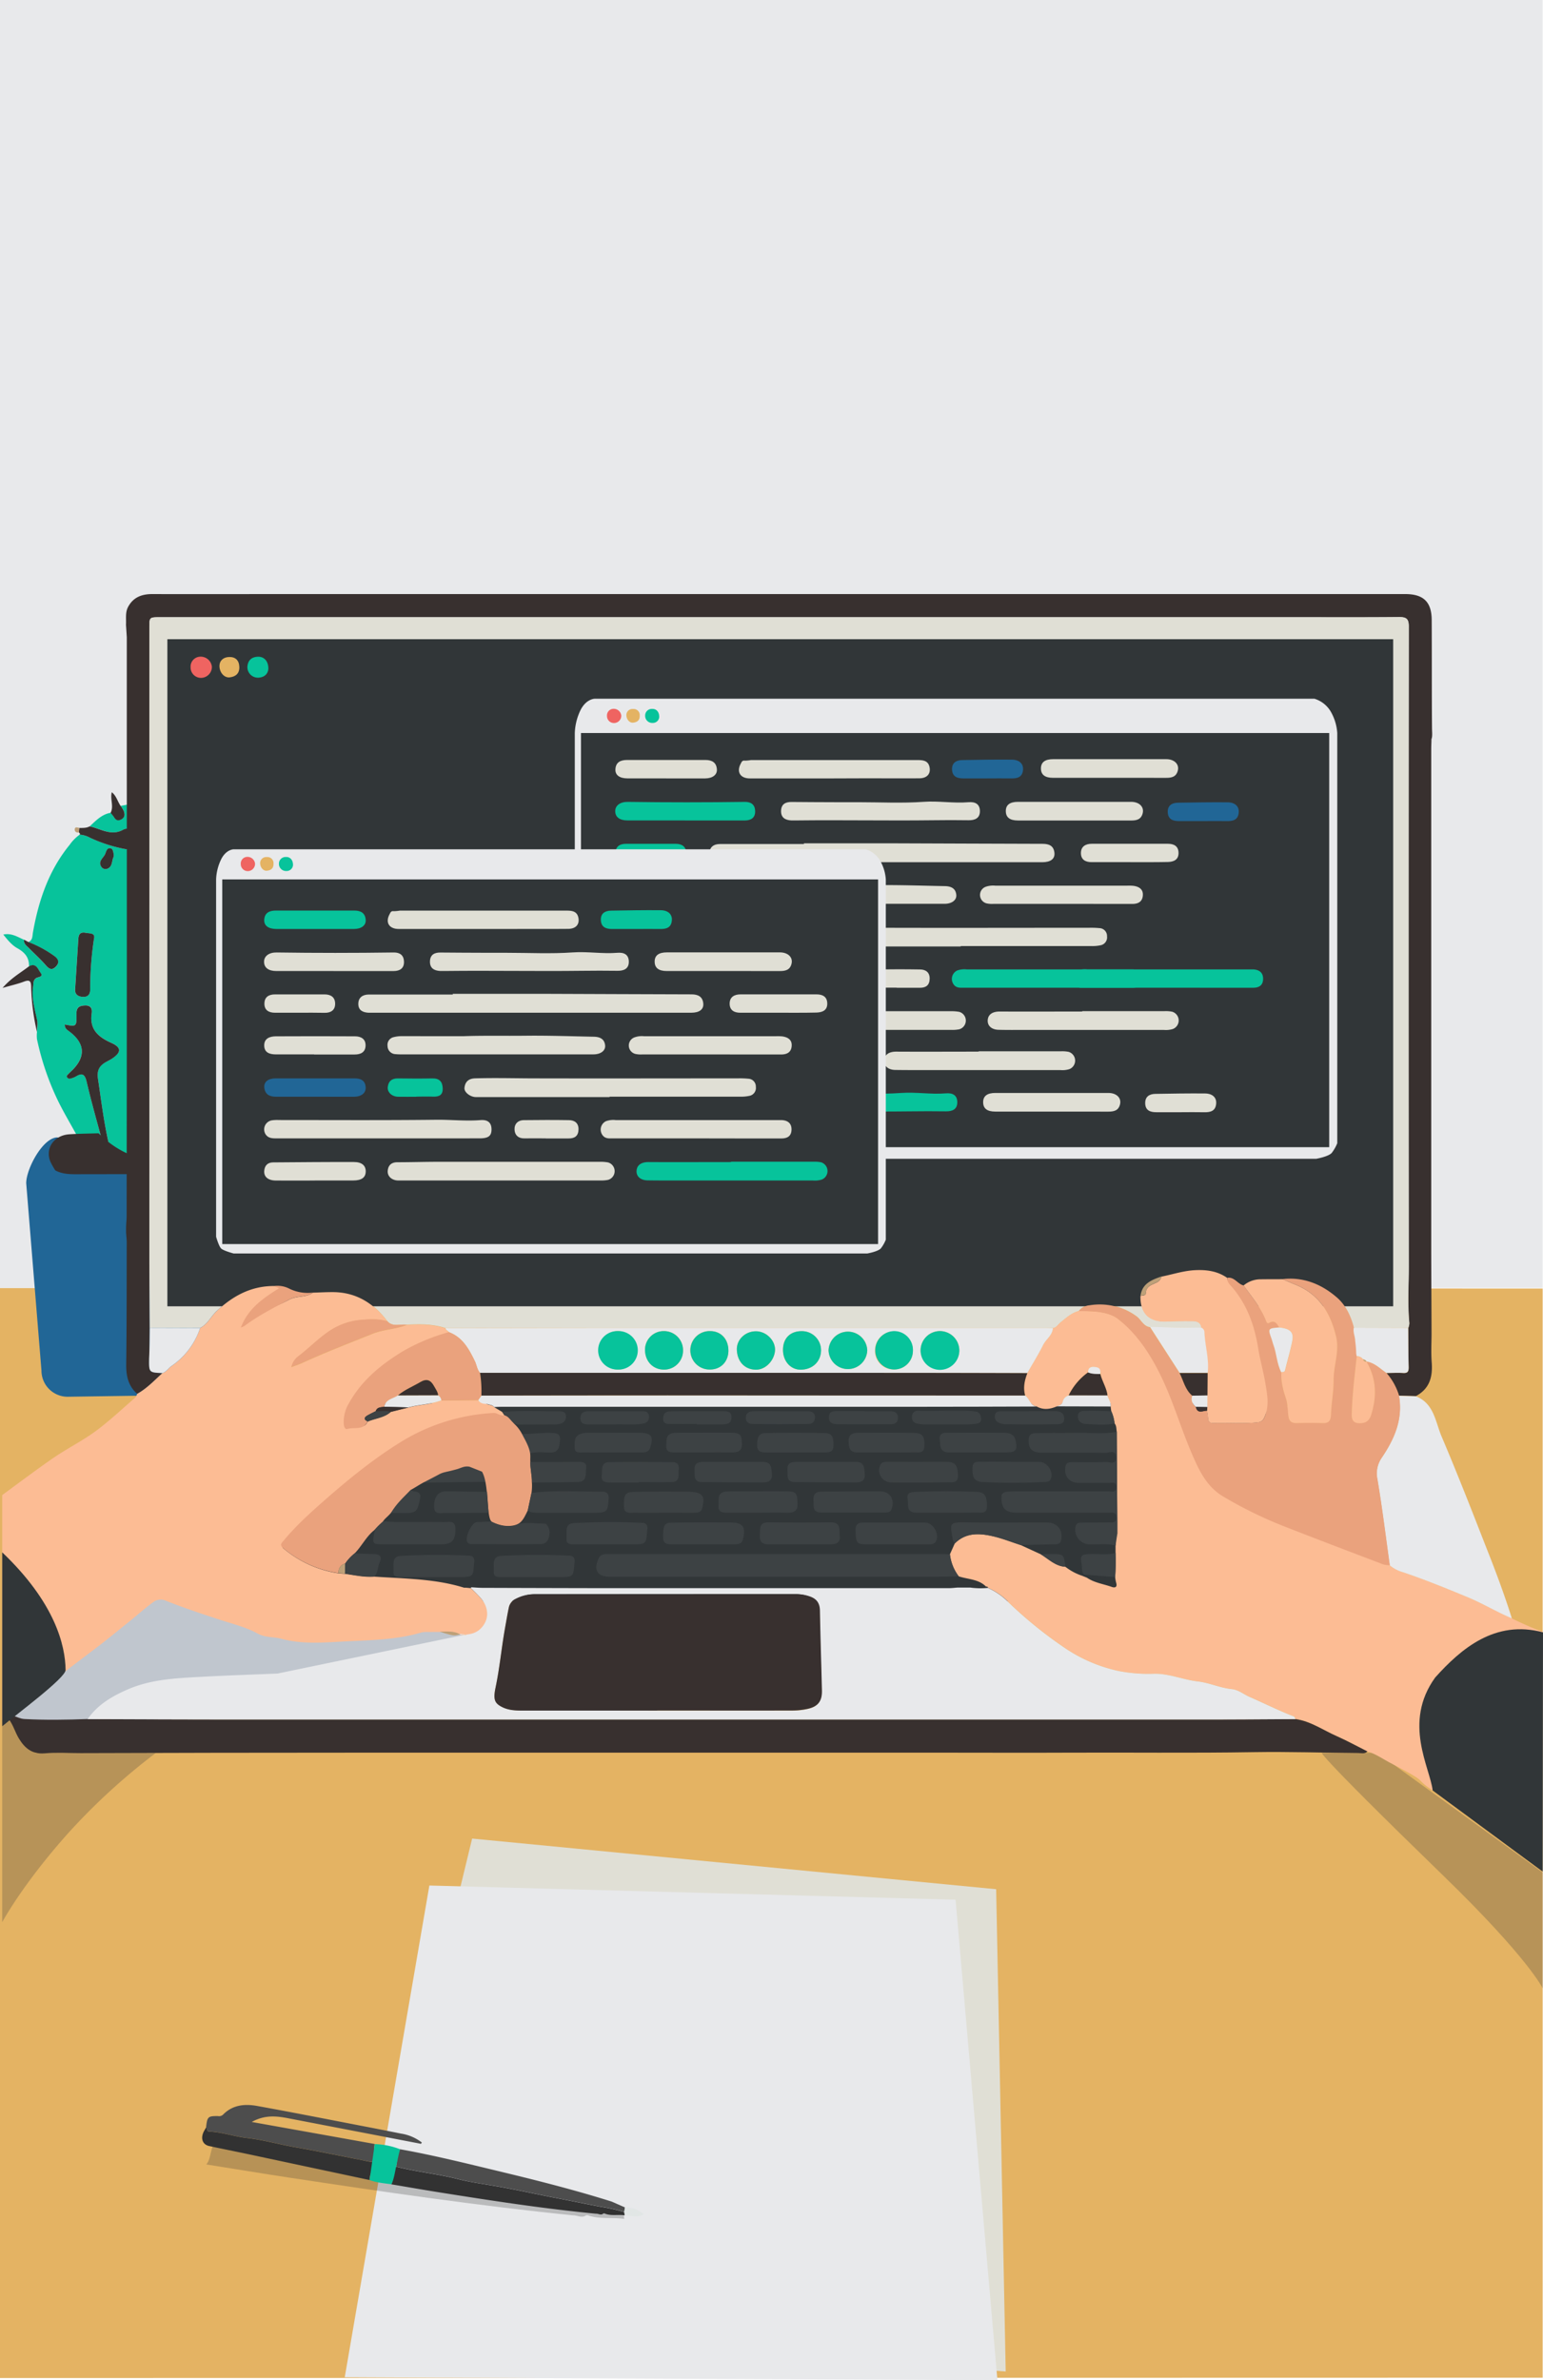 <svg xmlns="http://www.w3.org/2000/svg" viewBox="0 0 701.15 1081"><defs><style>.cls-1{fill:#e8e9eb;}.cls-2{fill:#e4b363;}.cls-3{fill:#e0dfd5;}.cls-4,.cls-5{fill:#323232;}.cls-13,.cls-4{opacity:0.25;}.cls-6{fill:#4d4d4d;}.cls-7{fill:#e1e6e5;}.cls-8{fill:#07c39b;}.cls-9{fill:#38302f;}.cls-10{fill:#bea078;}.cls-11{fill:#216696;}.cls-12,.cls-13{fill:#313638;}.cls-14{fill:#fcbc94;}.cls-15{fill:#c0c6ce;}.cls-16{fill:#eaa27d;}.cls-17{fill:#3d4244;}.cls-18{fill:#63a6a8;}.cls-19{fill:#ef6461;}</style></defs><g id="Layer_2" data-name="Layer 2"><g id="work_exp_-_long" data-name="work exp - long"><polygon class="cls-1" points="701 584.92 0 585 0 0 701 0 701 584.92"/><polygon class="cls-2" points="701 1079.86 0 1080 0 585 701 585.19 701 1079.86"/><polygon class="cls-3" points="457 1077.03 161.18 1055.16 214.54 835 452.66 858 457 1077.03"/><polygon class="cls-1" points="453.24 1081 156.65 1079.66 195.11 856.32 434.22 862.77 453.24 1081"/><path class="cls-4" d="M98.51,972.12c16.44,3.73,33.46,5.33,50,9.06,9.26,2.09,19,3.42,28.61,4.92,17.37,2.72,34.55,6.25,51.85,9.31,11.79,2.08,23.54,4.32,35.32,6.36,6.43,1.12,12.87,2.06,19.1,3.8l.27,2.16c-5.51-.85-11.32.31-16.64-1.69-.22,0-.46.05-.7.06-2,1.43-4-.08-6,0-43.19-4.36-86-10.63-128.77-17.1-12.61-1.91-25.18-4-37.76-6C96.31,979.67,95.18,975.27,98.51,972.12Z"/><path class="cls-5" d="M180,984c9.21,2.35,19,3.33,28.24,5.68,5.18,1.31,10.64,2.08,16,3,9.71,1.62,19.32,3.82,29,5.67,6.59,1.27,13.16,2.64,19.75,3.88a88.59,88.59,0,0,1,10.69,2.35l.18,1.53c-3.08-.5-6.3.43-9.29-.9a2.28,2.28,0,0,1-.39.06c-1.09,1-2.24,0-3.35.1-24.11-2.31-48-6-71.93-9.81-7-1.12-14.07-2.36-21.11-3.54C179.18,989.55,178.19,986.3,180,984Z"/><path class="cls-6" d="M181.78,976.09c15.44,2.76,30.66,6.57,45.9,10.23,16.88,4.06,33.71,8.33,50.28,13.55l6,2.63-.33,2A88.59,88.59,0,0,0,273,1002.2c-6.59-1.24-13.16-2.61-19.75-3.88-9.68-1.85-19.29-4.05-29-5.67-5.35-.89-10.81-1.66-16-3-9.24-2.35-19-3.33-28.24-5.68C180.49,981.31,180.56,978.64,181.78,976.09Z"/><path class="cls-7" d="M283.85,1006.08l-.18-1.53.33-2a12.38,12.38,0,0,1,8.58,3.06C289.44,1007.38,286.61,1006.18,283.85,1006.08Z"/><path class="cls-6" d="M93.63,966.22c.56-4.93.83-5.21,5.38-5.19a2.67,2.67,0,0,0,2.31-.61c4.32-4.49,9.85-5,15.45-4,16,2.89,32,6.06,48,9.14q8.72,1.67,17.41,3.42a20.61,20.61,0,0,1,9.53,4.07c-.15.19-.29.38-.42.58q-30.26-5.82-60.5-11.64c-5.25-1-10.48-1.56-16.41,1.71l55.86,10c-.53,2.51.25,5.74-.28,8.24a39,39,0,0,1-4.93-.83c-10.38-2-20.72-4.23-31.13-6-7.23-1.25-14.29-3.32-21.62-4.14-5.82-.65-11.42-2.71-17.33-2.94C93.74,968,94.34,966.64,93.63,966.22Z"/><path class="cls-5" d="M93.63,966.22c.71.42.11,1.79,1.36,1.84,5.91.23,11.51,2.29,17.33,2.94,7.33.82,14.39,2.89,21.62,4.14,10.41,1.8,20.75,4,31.13,6A39,39,0,0,0,170,982c0,3-2.19,5.11-2.06,8.08l-55.2-11.76c-5.9-1.25-11.82-2.42-17.71-3.69-2.86-.62-3.92-3.22-2.6-6.21C92.77,967.66,93.23,967,93.63,966.22Z"/><path class="cls-8" d="M170.28,973.76a34.12,34.12,0,0,1,11.5,2.33C181,979,180.51,981.82,180,984c-.46,2-1,6-2.22,8-3.31-.46-6.67-.74-9.84-1.91"/><path class="cls-8" d="M109.55,514.44,100.3,525c-1.89,1.36-3.85,2.65-5.67,4.1C78.27,542,58.82,539,44.8,525a16.63,16.63,0,0,1-5.95-6.13,7.63,7.63,0,0,0-4.11-3.54c-2.82-5.15-5.84-10.19-8.41-15.45a122,122,0,0,1-9.52-27.91,14.69,14.69,0,0,1,0-3.25c0-1.84.45-3.61,0-5.54-1.06-5-2.58-10-1.76-15.2.2-1.32-.09-2.66,1.3-3.67.87-.62,3.59-.46,2.07-2.47-1.15-1.53-2-4.72-5.25-2.93.14-4-1.87-6.36-5.3-8.28-2.53-1.41-4.49-3.84-6.37-6.2,3.84-.79,6.56,1.16,9.49,2.4-.35,1.82,1.09,2.68,2.09,3.72,2.57,2.65,5.35,5.11,7.75,7.89,1.62,1.88,3.06,2.28,4.7.45s.78-3.55-1-4.78a51.12,51.12,0,0,0-11.68-6.26C15,427,14.65,425,15,423.3c2.57-14.46,7.2-28.05,16.65-39.62a19.18,19.18,0,0,1,4.58-4.63,11.41,11.41,0,0,1,4.65,1.37,67,67,0,0,0,15.55,5.1c1.5.32,3.1.16,3.8-1.62,1-2.45-.29-4.58-1.28-6.64-.57-1.21-1.95-1-2.92-.44-5.47,3.08-10.23-.53-15.27-1.52,2.82-2.61,5.47-5.47,9.53-6.17A14.54,14.54,0,0,1,51.77,371c.81,1.42,1.79,1.88,3.33,1.08,1.72-.89,1.7-2.32,1.16-3.81A12.25,12.25,0,0,0,54.81,366c3.92-.68,7.82-1.56,11.77-2,17.38-1.94,31.8,4,43.51,16.81a8.83,8.83,0,0,0,3.55,2.74c-1.36,2-2.78,4-4.08,6-2.33,3.71-1.15,6,3.14,6.13,3,.09,6,.05,8.92.07,1.49,7.28,4.88,13.95,6.49,21.23,3.78,17.08,3.21,34.11.14,51.17a7.46,7.46,0,0,1-.94,1.81c-.91.29-1.74,0-2.06,1.75-1.41,7.4-1.59,7.36-9.11,8.3-.28,0-.55,0-.82.09-3.51.65-4.77,3.49-2.45,6.1,3.49,3.92,6.38,7.9,4.7,13.55S112.29,509.57,109.55,514.44ZM82.31,367.29c-.14,1.35-.28,1.67-.18,1.87.44.85.9,1.69,1.42,2.49,6.35,9.77,10.36,20.58,13.62,31.64,2.51,8.57,3.5,17.49,4.9,26.31.68,4.33.1,6.89-4.28,8.56-2.47.94-3.21.91-3.16-1.79a50.14,50.14,0,0,0-1.53-12.25c-.22-1,.13-2.65-1.41-2.5-1.09.1-1.29,1.62-1.55,2.68a66.56,66.56,0,0,0-1.56,20.05c.22,4,2,5,5.64,3,2.59-1.39,5.17-2.81,8.33-4.54,0,5.13.1,9.64,0,14.14s-1,9.35-.55,13.95c.39,4.26-1.63,8-1.47,12.19.17,4.58-1.27,9.22-2,13.83s-1.25,9-2,13.46-1.53,8.75-2.3,13.13c1.38-.51,1.93-1.17,2.14-1.92,2.78-9.91,6.81-19.53,7.95-29.81.55-5,4.17-9.43,2.24-15-.29-.86,1.73-3.94,2-6.25a246.83,246.83,0,0,0,1-27.2c0-3.59-1-7.47,3.29-10.12-2.32-.17-3.92-.07-4.09-2.74-1.15-17.91-7.11-34.32-16.17-49.65A84.47,84.47,0,0,0,82.31,367.29ZM71.66,525c.89-1.38,1.23-1.67,1.28-2A374.77,374.77,0,0,0,77,481.27c.53-17.55,1.85-35.12.32-52.69-.17-2,.89-5.12-.73-5.72-1.85-.69-3.63,2-4.83,3.62-1.72,2.26-5.45,3.46-5.23,6.49.23,3.34-.48,6.54-.33,9.82.9,19.74.4,39.54,2.5,59.22C69.49,509.33,70.57,516.61,71.66,525ZM29.47,465.3c-.12,1.86,1.08,2.4,2.05,3.13,7,5.23,7.5,11.22,1.55,17.34-.67.69-1.37,1.35-2.05,2-.39.38-.89.76-.6,1.39a1.34,1.34,0,0,0,1.76.6,8.72,8.72,0,0,0,2.29-.89c3-1.83,4.13-.92,4.91,2.45,2.07,8.82,4.55,17.55,6.92,26.31.33,1.21.3,3.28,2.1,2.9,1.37-.3.8-2.18.56-3.28-2-9-3.05-18.13-4.42-27.22-.58-3.87.49-6,3.53-7.68,1-.53,2-1,2.85-1.61,4.32-2.9,4.3-5.08-.37-7.16-5.88-2.63-10-6.16-8.89-13.38.31-2.11-.2-3.72-3.07-3.59s-3.9,1-3.84,3.93C34.86,466.27,34.71,466.27,29.47,465.3Zm46.21-71.42c1.09-3.51-1.14-5.47-3.22-7.48-.77-.74-1.51-1.84-2.76-1.32s-.88,1.86-1,2.9c-.51,6.4-1,12.8-1.49,19.21-.24,3.25-.08,6.13,4.58,4.39a5.57,5.57,0,0,1,2.45-.1c2,.18,2.38-.65,2.43-2.62C76.82,403.79,76.12,398.79,75.68,393.88Zm-33,32.52c.7-2.77-1.82-2.36-3.55-2.73-2.13-.47-3.4.12-3.54,2.6-.43,7.67-1,15.33-1.47,23-.15,2.28,1.17,3.24,3.21,3.44,2.38.23,3.67-.89,3.63-3.32A152.65,152.65,0,0,1,42.7,426.4Zm30-59.9-1.5.21c.95,5-4.25,11.08,3.64,15.74C74,376.65,73.36,371.58,72.68,366.5Zm-21,21.91c-.12-1.24-.29-2.94-1.43-3.16-1.9-.36-2,1.9-2.64,3-.93,1.6-3.1,3.12-1.53,5.43a2.25,2.25,0,0,0,2.54.92c2.61-.84,2.06-3.54,3-5.38A2.13,2.13,0,0,0,51.68,388.41Z"/><path class="cls-9" d="M117.57,499.72c1.68-5.65-1.21-9.63-4.7-13.55-2.32-2.61-1.06-5.45,2.45-6.1.27-.05.54-.06.82-.09,7.52-.94,7.7-.9,9.11-8.3.32-1.73,1.15-1.46,2.06-1.75-.23,2.95-3,6.31-1.17,8.53,1.58,1.92,5.43.34,8.26.63,1.22.12,2.45.14,4.63.27-4,2.84-7.93,3.59-11.74,4.62-5.32,1.43-5.85,2.64-3,7.24a79.92,79.92,0,0,1,5.9,10.9,26.56,26.56,0,0,1-6.71-4.93C120,494,120,494,118.06,498.59,117.9,499,117.74,499.34,117.57,499.72Z"/><path class="cls-9" d="M121.62,395.72c-3,0-6,0-8.92-.07-4.29-.12-5.47-2.42-3.14-6.13,1.3-2,2.72-4,4.08-6,3.42-3.73,6.31-8,11.36-11.8a64.36,64.36,0,0,1-6.07,14c-1.54,2.76-1.93,4.15,2.07,4.56a53.12,53.12,0,0,1,14.84,3.24A69.5,69.5,0,0,1,121.62,395.72Z"/><path class="cls-9" d="M40.71,375.3c5,1,9.8,4.6,15.27,1.52,1-.55,2.35-.77,2.92.44,1,2.06,2.23,4.19,1.28,6.64-.7,1.78-2.3,1.94-3.8,1.62a67,67,0,0,1-15.55-5.1,11.41,11.41,0,0,0-4.65-1.37c.34-.47,0-.72-.32-.95,0-.69.11-1.39.16-2.08C37.61,376,39.23,376.12,40.71,375.3Z"/><path class="cls-9" d="M13.18,438.86c3.25-1.79,4.1,1.4,5.25,2.93,1.52,2-1.2,1.85-2.07,2.47-1.39,1-1.1,2.35-1.3,3.67-.82,5.23.7,10.21,1.76,15.2.42,1.93-.07,3.7,0,5.54A99,99,0,0,1,14.15,448c-.08-2.46-.73-3.14-3.2-2.21-2.9,1.1-6,1.78-9.78,2.88C5,444.2,9.33,441.82,13.18,438.86Z"/><path class="cls-9" d="M12.84,427.8a51.12,51.12,0,0,1,11.68,6.26c1.8,1.23,2.75,2.86,1,4.78s-3.08,1.43-4.7-.45c-2.4-2.78-5.18-5.24-7.75-7.89-1-1-2.44-1.9-2.09-3.72Z"/><path class="cls-9" d="M54.81,366a12.25,12.25,0,0,1,1.45,2.34c.54,1.49.56,2.92-1.16,3.81-1.54.8-2.52.34-3.33-1.08a14.54,14.54,0,0,0-1.53-1.89c1.6-3-.28-6.17.56-9.37C52.89,361.4,53.4,364,54.81,366Z"/><path class="cls-10" d="M36,376c-.05.69-.11,1.39-.16,2.08-1.37.19-2.1-.6-1.83-1.77C34.24,375.43,35.29,375.81,36,376Z"/><path class="cls-11" d="M109.72,633.19l-79,1.15a11.88,11.88,0,0,1-11.88-11.88l-6.93-85.11c0-6.57,7.63-20.79,14.19-20.79L72,530.38l43.52-13.82c6.56,0,14.19,11.92,14.19,18.48l-8.08,86.27A11.88,11.88,0,0,1,109.72,633.19Z"/><path class="cls-9" d="M44.8,514.69c14,14,33.47,17.08,49.83,4.14,1.82-1.45,3.78-2.74,5.67-4.1,3.14.11,6.28.35,9.41.31,4.76-.06,9.21.5,11.31,5.55,2,4.76-.16,8.46-3.55,11.69a26.69,26.69,0,0,1-7.71,1q-37.73-.07-75.45,0c-3.21,0-6.3-.2-9.18-1.73a37.4,37.4,0,0,1-2.22-3.94c-2.55-6.08,1.63-12.08,8.72-12.47C36,514.86,40.41,514.82,44.8,514.69Z"/><path class="cls-9" d="M82.31,367.29a84.47,84.47,0,0,1,10.22,13.57c9.06,15.33,15,31.74,16.17,49.65.17,2.67,1.77,2.57,4.09,2.74-4.25,2.65-3.33,6.53-3.29,10.12a246.83,246.83,0,0,1-1,27.2c-.22,2.31-2.24,5.39-2,6.25,1.93,5.55-1.69,10-2.24,15-1.14,10.28-5.17,19.9-7.95,29.81-.21.75-.76,1.41-2.14,1.92.77-4.38,1.6-8.75,2.3-13.13s1.29-9,2-13.46,2.14-9.25,2-13.83c-.16-4.23,1.86-7.93,1.47-12.19-.43-4.6.43-9.3.55-13.95s0-9,0-14.14c-3.16,1.73-5.74,3.15-8.33,4.54-3.65,2-5.42,1-5.64-3a66.56,66.56,0,0,1,1.56-20.05c.26-1.06.46-2.58,1.55-2.68,1.54-.15,1.19,1.53,1.41,2.5a50.14,50.14,0,0,1,1.53,12.25c0,2.7.69,2.73,3.16,1.79,4.38-1.67,5-4.23,4.28-8.56-1.4-8.82-2.39-17.74-4.9-26.31-3.26-11.06-7.27-21.87-13.62-31.64-.52-.8-1-1.64-1.42-2.49C82,369,82.17,368.64,82.31,367.29Z"/><path class="cls-9" d="M71.66,525c-1.09-8.38-2.17-15.66-3-23-2.1-19.68-1.6-39.48-2.5-59.22-.15-3.28.56-6.48.33-9.82-.22-3,3.51-4.23,5.23-6.49,1.2-1.59,3-4.31,4.83-3.62,1.62.6.56,3.72.73,5.72,1.53,17.57.21,35.14-.32,52.69A374.77,374.77,0,0,1,72.94,523C72.89,523.32,72.55,523.61,71.66,525Z"/><path class="cls-9" d="M29.47,465.3c5.24,1,5.39,1,5.28-4.73-.06-2.93,1.1-3.81,3.84-3.93s3.38,1.48,3.07,3.59c-1.09,7.22,3,10.75,8.89,13.38,4.67,2.08,4.69,4.26.37,7.16-.9.6-1.89,1.08-2.85,1.61-3,1.71-4.11,3.81-3.53,7.68,1.37,9.09,2.46,18.22,4.42,27.22.24,1.1.81,3-.56,3.28-1.8.38-1.77-1.69-2.1-2.9-2.37-8.76-4.85-17.49-6.92-26.31-.78-3.37-1.91-4.28-4.91-2.45a8.72,8.72,0,0,1-2.29.89,1.34,1.34,0,0,1-1.76-.6c-.29-.63.21-1,.6-1.39.68-.68,1.38-1.34,2.05-2,6-6.12,5.42-12.11-1.55-17.34C30.55,467.7,29.35,467.16,29.47,465.3Z"/><path class="cls-9" d="M75.68,393.88c.44,4.91,1.14,9.91,1,15,0,2-.43,2.8-2.43,2.62a5.57,5.57,0,0,0-2.45.1c-4.66,1.74-4.82-1.14-4.58-4.39.47-6.41,1-12.81,1.49-19.21.09-1-.31-2.37,1-2.9s2,.58,2.76,1.32C74.54,388.41,76.77,390.37,75.68,393.88Z"/><path class="cls-9" d="M42.7,426.4a152.65,152.65,0,0,0-1.72,23c0,2.43-1.25,3.55-3.63,3.32-2-.2-3.36-1.16-3.21-3.44.49-7.67,1-15.33,1.47-23,.14-2.48,1.41-3.07,3.54-2.6C40.88,424,43.4,423.63,42.7,426.4Z"/><path class="cls-9" d="M72.68,366.5c.68,5.08,1.36,10.15,2.14,15.95-7.89-4.66-2.69-10.7-3.64-15.74Z"/><path class="cls-9" d="M51.69,388.41a2.35,2.35,0,0,1-.09.81c-.92,1.84-.37,4.54-3,5.38a2.25,2.25,0,0,1-2.54-.92c-1.57-2.31.6-3.83,1.53-5.43.65-1.1.74-3.36,2.64-3C51.39,385.47,51.56,387.17,51.69,388.41Z"/><path class="cls-9" d="M57.25,283.73c.16-2.74-.42-5.6,1-8.17,2.36-4.36,6.23-5.77,11-5.76,20.31.07,40.62,0,60.93,0H298.9l111.5,0,168.39,0h59.73c8.28,0,12,3.53,12.05,11.72.1,16.37,0,32.73.14,49.09,0,1.72.29,3.8-.25,5.08,0,1.47-.1,2.94-.1,4.4q0,112.14,0,224.28c0,13.64.1,27.29.14,40.93,0,4.46-.27,8.95.07,13.39.51,6.59-.91,12-7.18,15.36l-7.69-.21A28,28,0,0,0,630,623.57c2.55,0,5.12-.17,7.67,0,2,.11,2.47-.7,2.43-2.54-.14-6-.14-11.94-.19-17.9a7.54,7.54,0,0,0,.46-2.13c-.82-8.5-.25-17-.26-25.52Q640,430,640.13,284.5c0-3.5-1.16-4.27-4.41-4.24-15.25.14-30.51.07-45.76.07H72.77c-4.87,0-4.9,0-4.9,4.74q0,29.64,0,59.3,0,113.56,0,227.14c0,10.52.1,21,.16,31.55-.06,4.62-.09,9.24-.2,13.85-.14,6.43-.17,6.43,6,6.69-3.65,3.35-7.07,7-11.47,9.44-4.19-3.67-5.11-8.38-5-13.77.24-18.29.19-36.58.23-54.87,0-1.57-.2-3.13-.3-4.69l0-1.54c0-2.61.26-3.92.26-5.84q.13-103.22.07-206.43,0-28.25,0-56.49"/><rect class="cls-12" x="118.28" y="637.26" width="457.06" height="90.04"/><path class="cls-3" d="M490.21,595.43c-3.34.85-5.77,3.17-8.35,5.24-1.09.87-1.75,2.32-3.36,2.48-1.34,0-2.68-.1-4-.1q-99.9,0-199.79,0-36.12,0-72.23.12c-5.77-1.86-11.69-1.9-17.65-1.52-3-.46-6.28,1.17-8.8-1.6-6.19-8.22-14.13-13.23-24.69-13.29-3,0-6.07.16-9.1.25a18.85,18.85,0,0,1-11-1.87,11.68,11.68,0,0,0-6.64-1.1c-10.43-.06-18.77,4.46-26.2,11.44-2.61,2.45-4.11,6-7.48,7.63l-22.89-.07c-.06-10.52-.16-21-.16-31.55q0-113.58,0-227.14,0-29.66,0-59.3c0-4.73,0-4.74,4.9-4.74H590c15.25,0,30.51.07,45.76-.07,3.25,0,4.41.74,4.41,4.24q-.15,145.47,0,290.94c0,8.5-.56,17,.26,25.52a7.54,7.54,0,0,1-.46,2.13L615.18,603c-1.35-5.26-3.76-10.3-7.72-13.72-6.93-6-15.18-9.43-24.73-8.32-3.25,0-6.51,0-9.76.06a12,12,0,0,0-7.87,2.77c-2.75-.63-4.2-4-7.5-3.47-4.36-3-9.26-3.82-14.46-3.56s-10.2,1.92-15.28,2.93c-4.47,1.53-8.82,3.19-9.59,8.77-.13,8.14,4.05,12.07,12.2,11.64,3.77-.19,7.55-.17,11.32-.16,2.08,0,3.9.55,4.18,3.08l-23.43-.29c-3.06-.41-4-3.44-6.18-5a28.26,28.26,0,0,0-21.29-5A6.89,6.89,0,0,0,490.21,595.43Z"/><rect class="cls-12" x="76.06" y="290.3" width="557.01" height="302.97"/><path class="cls-13" d="M600.85,796.05h25.07L701,850.4V903s-6.25-13.39-45-51C594.09,791.91,600.85,796.05,600.85,796.05Z"/><path class="cls-14" d="M5.52,779c-1,.07-1.35.78-1.7,1.53"/><path class="cls-15" d="M70.84,726.52C53.74,735.64,4.73,779,4.73,779l4.56,2.28h34.2s13-11,18-13.61a56.92,56.92,0,0,1,12.85-4.22c17.47-2.86,53.23-.42,70.72-3.16,17.75-2.78,69.37-18.9,69.37-18.9l-54.72-4.56-50.15,1.14S79.64,721.83,70.84,726.52Z"/><path class="cls-14" d="M1,679c.8-.53,17.29-12.88,24.05-17.41,6.29-4.21,13.2-7.66,19.27-12.26s11.53-9.74,17.23-14.7c.41-.36.53-1.06.78-1.6,4.4-2.45,7.82-6.09,11.47-9.44,1.84-.51,2.74-2.25,4.24-3.26a33.76,33.76,0,0,0,12.9-17.21c3.37-1.67,4.87-5.18,7.48-7.63,7.43-7,15.77-11.5,26.2-11.44.64.3,3.55.56,4.38,1-7.12,4.48-14.69,7.23-18,16,.87-.39,3.65-1.74,4-2,6.36-4.75,9.49-5.15,16.48-8.84,3.51-1.86,7.56-.8,10.73-3.14,3-.09,6.07-.26,9.1-.25,10.56.06,18.5,5.07,24.69,13.29-3.64-1.12-7.4-1-11.1-.68a30.78,30.78,0,0,0-15.05,5c-5.09,3.4-9.31,7.8-14.14,11.48a8.37,8.37,0,0,0-3.29,5c1.9-.71,3.29-1.14,4.6-1.75,10.6-4.86,21.47-9.05,32.29-13.4,5-2,10.5-2.05,15.49-4,6-.38,11.88-.34,17.65,1.52.09,1,1.14,1.14,1.57,1.84a88.2,88.2,0,0,0-21.17,8.82c-9.83,6-16.14,13-21.85,23.16-1.61,2.88-3.26,4.57-3,8,.09,1.17-.16,2.35,1,2,3.12-1,6.17,2.77,8.05-1.45,3.5-1.5,7.53-1.71,10.53-4.4l8-2c4.92-1.36,10.13-1.33,14.94-3.17l16.8-.15c.79,1.42,1.69.62,4,1.76,1.11.55,2.28.26,3.29,1.42l3.61,2.14,1,1.49c-1.8.53-3.43,5.24-5.16,5.33-15.67.85-26.78,3.67-40,12-11.88,7.48-19.47,14.77-30,24a156.11,156.11,0,0,0-18,18c-.87,1-9-.44-7.43,1a50.18,50.18,0,0,0,25.28,11.48l2.91.22c4.43.64,8.82,1.64,13.34,1.28l2.91.18c12.71.78,25.49,1,37.81,4.84l.91,0,2.21.21c1.53,1.55,3.13,3,4.56,4.66,2.42,2.76,4.32,7.48,1.44,12-2.54,4-6.42,4.76-10.73,4.57-2.93-1.85-6.19-1.41-9.39-1.34l-3.19,0c-1.82.08-3.75-.19-5.46.31-10.93,3.19-22.28,3.41-33.45,3.94-9.87.47-19.91,1.53-29.8-1.12-3.57-1-7.19-.4-11-2.46-5.28-2.91-11.47-4.37-17.3-6.29-8.14-2.68-16.25-5.36-24.21-8.52a5.56,5.56,0,0,0-5.82.59c-3.83,2.76-7.29,5.95-11,8.89-4.21,3.37-8.38,6.82-12.65,10.13-5.49,4.25-39.79,30-45,34.52"/><path class="cls-14" d="M651,813.15c-9.4-6.34-.34-2.63-19.18-12.49-3.45-1.8-6.65-4.11-10.44-5.22-4.69-2.35-9.29-4.9-14.08-7-6.11-2.68-11.68-6.7-18.5-7.69-.23-.41-.36-1.07-.7-1.2-6.89-2.67-13.49-6-20.25-8.93-2.69-1.16-4.82-3.19-8.15-3.53-5.15-.53-10.11-2.87-15.27-3.46-6.78-.78-13.15-3.68-20.09-3.5a70.38,70.38,0,0,1-15.62-1.19,69.34,69.34,0,0,1-25.18-10.82,191.44,191.44,0,0,1-25.1-20.36,30,30,0,0,0-9.48-6.61c-.06-.54-.39-.66-.86-.55-3.42-3.49-8.24-3.28-12.45-4.7a20.18,20.18,0,0,1-4-10c.73-1.62,1.45-3.25,2.18-4.87,5.1-5.15,11.33-4.74,17.58-3.29,4.18,1,8.21,2.58,12.3,3.91l9.25,4.25c3.57,2.18,6.63,5.39,11.16,5.67a25,25,0,0,0,7.63,4.08l2.2.9c3.39,2.31,7.46,2.81,11.21,4.15,1.57.56,2.68.12,2-2a17.31,17.31,0,0,1-.43-2.51c.26-3.21.26-7.21.19-11,0-1.09,0-2.19,0-3.28.31-1.41-.24-1.52.08-2.93,0,0,.47-1.44.71-2.51l0-5.11q-.12-20.61-.25-41.21c-.23-1.26-.05-2.62-1-3.71a18,18,0,0,0-1.5-5.52c-.09-.71-.19-1.42-.28-2.13.34-1.91-1-3.34-1.44-5-.34-3.31-2.33-6.07-3.09-9.24.22-2.08-.45-3.56-2.74-3.77-1.77-.17-3.09.36-3,2.5a28.24,28.24,0,0,0-8.84,10.5,3.66,3.66,0,0,0-2.62,2.65c-.33,1.62-1.6,1.88-2.81,2.32-3,1.26-6,1.72-9.08,0-3-.39-3.18-3.65-5.22-5-1.05-3.53-.28-6.87,1-10.17,2.43-4.24,5-8.4,7.21-12.76,1.34-2.66,4.25-4.39,4.45-7.68,1.61-.17,2.27-1.62,3.36-2.49,2.58-2.07,5-4.39,8.35-5.24a74.12,74.12,0,0,1,9.08.38c3.08.49,6.23,1.18,8.8,3.21,8.51,6.71,17.16,13.42,21.91,23,5.86,11.79,10.77,23,16,35,3.17,7.29,8.5,12.56,16,17,8.72,5.17,17.6,11.3,27,15,14.81,5.84,24.16,11.24,39,17,1.29.5,2.12,5,3.48,4.89a16.15,16.15,0,0,0,6.13,3.19c9.89,3.34,19.56,7.24,29.19,11.27,6.83,2.85,27,13.61,34.2,15.65"/><path class="cls-13" d="M4.73,780.09s3.42,10.26,11.4,16H70.84A288.39,288.39,0,0,0,31,832.52C10,856,1,873,1,873V784Z"/><path class="cls-12" d="M701.15,741.34c-21.82-5.82-37.26,7.46-49,20.52-14.82,20.51-2.28,41-1.14,51.29L701,850"/><path class="cls-9" d="M588.8,780.74c6.82,1,12.39,5,18.5,7.69,4.79,2.11,9.39,4.66,14.08,7-1.22,1.24-2.78.73-4.18.72-15.77-.12-31.55-.65-47.31-.4-28.86.48-57.71.09-86.57.24-16.52.08-33,0-49.55,0H304q-72.59,0-145.19,0-61.07,0-122.14.21c-5.49,0-11-.35-16.46.09-5.64.45-8.91-2.32-11.58-6.66-1.79-2.92-2.62-6.34-4.78-9.06.35-.75.74-1.46,1.7-1.53,1.84.58,3.66,1.57,5.52,1.67,9.61.51,19.24.35,28.86,0,21.4.06,42.8.17,64.2.17q223.28,0,446.56,0C563.37,780.91,576.09,780.8,588.8,780.74Z"/><path class="cls-1" d="M687,735c-7-3-13.37-6.8-20.2-9.65-9.63-4-19.3-7.93-29.19-11.27a16.15,16.15,0,0,1-6.13-3.19c-1.82-13-3.41-26.08-5.6-39a12.54,12.54,0,0,1,2-9.88c5.73-8.48,9.69-17.49,7.78-28.1l7.69.21c8.31,3.22,8.89,11.61,11.71,18.24,7.17,16.85,13.84,33.9,20.51,51C679.57,713.38,683.75,724.61,687,735Z"/><path class="cls-16" d="M585,639c1,2,.21,2.67.48,4.29.4,2.36,1.51,3.06,3.69,3,3.91-.08,7.82-.13,11.73,0,2.86.11,3.78-1.06,3.9-3.87.21-5.22,1.25-10.43,1.2-15.64-.08-6.69,2.79-13,1.07-20-2.65-10.73-7.74-19.05-18.32-23.32-2-.82-4-1.69-6-2.54,9.55-1.11,17.8,2.32,24.73,8.32,4,3.42,6.37,8.46,7.72,13.72-.45,2.07.61,4,.62,6,.2,2,.89,3.23,1.2,5,.07.41-.56,1.59-.49,2-1,8.72-2,17.42-2.3,26.21-.11,3.33,1.26,4.32,4.35,4.12,2.68-.18,3.85-1.77,4.54-4,2.55-8.28,2.31-16.32-2.22-23.94,3.7.56,6.2,3.23,9.1,5.2a28,28,0,0,1,5.72,10.29c1.91,10.61-2.05,19.62-7.78,28.1a12.54,12.54,0,0,0-2,9.88c2.19,13,3.78,26,5.6,39a8.39,8.39,0,0,1-3.91-.68C612.72,704.46,597.83,698.82,583,693a189.73,189.73,0,0,1-27.15-13.34c-7.49-4.44-10.9-11.72-14.07-19-5.22-12-8.79-24.76-14.65-36.55-4.75-9.56-10.55-18.35-19.06-25.06-2.57-2-5.72-2.72-8.8-3.21a74.12,74.12,0,0,0-9.08-.38,6.89,6.89,0,0,1,4.86-2.64,28.26,28.26,0,0,1,21.29,5c2.15,1.51,3.12,4.54,6.18,5L536,623.57c1.82,3.49,2.53,7.61,5.79,10.28-.77,2.11.06,3.72,1.61,5.1.78,3.33,3.21,1.7,5.1,1.69a25.69,25.69,0,0,1,.48,3.23c0,1.67.74,2.48,2.44,2.42,6.7-.23,13.4.38,20.11-.36,1.94-.22,2.55-1,3.25-2.7,2.14-5.06-.94-10.22-1.76-15.23-.86-5.26-1.15-10.73-2-16-1.76-10.9-5.37-19.78-13-28-.85-.92-.25-2.59-.4-3.67,3.3-.57,4.75,2.84,7.5,3.47,3.74,5.29,8.06,10.22,10.33,16.43.28.76.75.89,1.38.53,2.51-1.41,3.43.48,4.47,2.12-5.14.38-5.2.48-3.44,5.27.29.78.43,1.63.73,2.41,1.56,4.12,1.58,8.69,3.63,12.66a26.68,26.68,0,0,0,.76,7.34c.59,2.82,2,5.44,2,8.44"/><path class="cls-1" d="M615.8,609c0-2-1.07-3.92-.62-6l24.71.08c.05,6,.05,11.93.19,17.9,0,1.84-.44,2.65-2.43,2.54-2.55-.13-5.12,0-7.67,0-2.9-2-5.4-4.64-9.1-5.2l0,0c-.28-.69-.9-.85-1.54-1a3.46,3.46,0,0,0-2.87-1.39c-.07-.41-.13-.82-.2-1.23A50,50,0,0,0,615.8,609Z"/><path class="cls-1" d="M68.05,603.05l22.89.07A33.76,33.76,0,0,1,78,620.33c-1.5,1-2.4,2.75-4.24,3.26-6.12-.26-6.09-.26-6-6.69C68,612.29,68,607.67,68.05,603.05Z"/><path class="cls-1" d="M211,742.48c4.38.31-6.84-1.14-1.83-.11,4.31.19,8.19-.58,10.73-4.57,2.88-4.51,1-9.23-1.44-12-1.43-1.64-3-3.11-4.56-4.66a.82.82,0,0,1,.4-.26c1.58.09,3.16.24,4.74.25q26.41.09,52.83.14,79.65,0,159.31,0c1.33,0,2.67-.17,4-.27h5.69a33.88,33.88,0,0,0,8,.16,30,30,0,0,1,9.48,6.61,191.44,191.44,0,0,0,25.1,20.36,69.34,69.34,0,0,0,25.18,10.82,70.38,70.38,0,0,0,15.62,1.19c6.94-.18,13.31,2.72,20.09,3.5,5.16.59,10.12,2.93,15.27,3.46,3.33.34,5.46,2.37,8.15,3.53,6.76,2.95,13.36,6.26,20.25,8.93.34.13.47.79.7,1.2-12.71.06-25.43.17-38.14.17q-223.29,0-446.56,0c-21.4,0-42.8-.11-64.2-.17,4.54-6.55,11.07-10.39,18.19-13.48,10.77-4.69,22.26-5.13,33.7-5.75s22.92-1,34.38-1.47m172.4,16.85v0c20.43,0,40.85,0,61.27,0a33.44,33.44,0,0,0,7.27-.78c4.65-1.07,6.46-3.56,6.34-8.33-.29-12.1-.69-24.2-.91-36.31-.07-3.28-1.47-5.27-4.48-6.33A18.44,18.44,0,0,0,362,724q-59.61,0-119.22,0a18.73,18.73,0,0,0-8.44,2.14,5.46,5.46,0,0,0-3.08,3.84c-.66,3.1-1.17,6.22-1.73,9.33-1.62,9-2.42,18.09-4.3,27-1.16,5.54-.46,7.2,3.16,9,2.92,1.42,6.13,1.51,9.32,1.51Z"/><path class="cls-1" d="M202.45,603.18q36.12-.06,72.23-.12,99.88,0,199.79,0c1.35,0,2.69.07,4,.1-.2,3.3-3.11,5-4.45,7.69-2.19,4.36-4.78,8.52-7.21,12.76q-35.2-.06-70.43-.12-89.13,0-178.28,0c-1.35-1.51-1.48-3.57-2.33-5.31-2.69-5.51-5.56-10.83-11.78-13.17C203.59,604.32,202.54,604.17,202.45,603.18Zm161.76,1.38c-5.18,0-8.45,3.29-8.43,8.48s3.47,9,8,9c5.39,0,9.2-3.62,9.28-8.76A8.67,8.67,0,0,0,364.21,604.56ZM280.69,622a8.74,8.74,0,1,0-8.69-8.66A8.89,8.89,0,0,0,280.69,622Zm113.39-8.74a8.79,8.79,0,0,0-17.57,0,8.79,8.79,0,0,0,17.57,0Zm-63.12.16c.07-5.29-3.38-8.94-8.38-8.9a8.72,8.72,0,0,0-.37,17.44C327.3,622.14,330.9,618.63,331,613.44Zm83.87.14a8.61,8.61,0,1,0-17.21-.62,8.41,8.41,0,0,0,8.44,9A8.5,8.5,0,0,0,414.83,613.58Zm21.09-.05a8.9,8.9,0,0,0-8.74-9,8.81,8.81,0,0,0-8.85,8.48,8.8,8.8,0,0,0,17.59.5Zm-125.55-.21a8.64,8.64,0,0,0-8.85-8.78,8.47,8.47,0,0,0-8.42,8.72c.13,5.19,3.77,8.83,8.79,8.77A8.6,8.6,0,0,0,310.37,613.32Zm41.82-.26c0-4.47-4.11-8.47-8.75-8.43-4.81,0-8.84,3.8-8.61,8.54.25,5.05,3.35,8.76,8.51,8.91C347.85,622.21,352,617.82,352.19,613.06Z"/><path class="cls-17" d="M221.29,673c-8.72,0-20,.31-28.68.29-.25-.84.48-.87.92-1.15a7.71,7.71,0,0,0,2.69-1.42c4.46-3.11,9.61-2.93,14.47-5,3.07-1.3,6.73-.51,8.32,1.59"/><path class="cls-17" d="M240.89,660c-.5-3.24-4.18-4.74-4.78-8.67,4.16,0,10-.67,14.14-.56,2,.06,4.52,0,4.23,3.18-.26,2.79-.33,5.77-4.47,5.75C247,659.65,243.91,659.29,240.89,660Z"/><path class="cls-16" d="M213.32,666.11c-2.39-.41-3.67.57-5.7,1.14-5.14,1.44-5.7,1.14-8,2.28C199.2,669.8,193,673,193,673c-1.62.77-4.33,2.57-6.35,3.66a132.73,132.73,0,0,0-9,10.42C176,689,174.94,689.56,174,691a50,50,0,0,0-4,4c-3.46,2.67-5.8,7.43-8.86,10.49a20.13,20.13,0,0,0-4.27,4.61,3.94,3.94,0,0,0-3,4.35A50.18,50.18,0,0,1,128.57,703c-1.62-1.41-.56-2.27.31-3.31,5.62-6.79,12.17-12.69,18.74-18.46,10.53-9.23,21.42-18.11,33.31-25.59a89.17,89.17,0,0,1,43.35-13.93c1.73-.1,3.08,1.52,4.88,1,2.57.66,3.28,2.68,4.67,4.07a16.74,16.74,0,0,1,3.42,4.56c1.14,2.27,3.14,5.43,3.64,8.67.19,1.41,0,2.66.11,4-.07,3.09.78,6.23.71,9.32a23.25,23.25,0,0,1-.18,4.63c-.57,2.68-1.13,5.36-1.7,8-1.44,2.92-2.48,5.36-4.86,6.34,0,0-4.56,2.28-11.4-1.14-2.75-1.38-1.14-17.1-4.56-22.8"/><path class="cls-1" d="M471.07,638.78c-17.37.05-34.74.12-52.11.12H227.87c-1.1,0-2.2.09-3.29.14-1-1.16-1.78-.88-3.29-1.42-1.79,0-3.18-.34-4-1.75l1.42-2.06q48.39,0,96.79-.1,75.17,0,150.32.06C467.89,635.13,468.1,638.39,471.07,638.78Z"/><path class="cls-16" d="M218.74,633.81l-1.42,2.06-16.79.14a3.11,3.11,0,0,0-1.41-2.34c-.22-1.6-1.18-2.87-1.94-4.24-1.47-2.66-3.28-3.47-6.15-1.77-3.4,2-7.14,3.46-10.2,6.07-2.21,1.55-5.6,1.68-6.22,5.16-1.49.29-3.25.06-3.88,2-1.26.64-2.55,1.23-3.77,1.94-1.56.91-1.77,1.87.09,2.71-1.88,4.22-6.07,2.48-9.19,3.43-1.16.35-1.58-1.2-1.67-2.37a16.59,16.59,0,0,1,2.45-9.45c5.71-10.2,14.38-17.35,24.21-23.32A88.2,88.2,0,0,1,204,605c6.22,2.33,9.09,7.65,11.78,13.16.85,1.74,1,3.8,2.33,5.31A52.47,52.47,0,0,1,218.74,633.81Z"/><path class="cls-16" d="M176,600.06c2.52,2.77,5.85,1.14,8.8,1.6-5,2-10.45,2-15.49,4-10.82,4.35-21.69,8.54-32.29,13.4-1.31.61-2.7,1-4.6,1.75a8.37,8.37,0,0,1,3.29-5c4.83-3.68,9-8.08,14.14-11.48a30.78,30.78,0,0,1,15.05-5C168.6,599.09,172.36,598.94,176,600.06Z"/><path class="cls-16" d="M124.62,584.05a11.68,11.68,0,0,1,6.64,1.1,18.85,18.85,0,0,0,11,1.87c-3.17,2.34-7.22,1.28-10.73,3.14-7,3.69-14,7.22-20.4,12a10.33,10.33,0,0,1-1.68.76c3.32-8.77,10.22-13.37,17.34-17.85Z"/><path class="cls-17" d="M235.22,647c-2.78-.36-3.49-3.65-6.06-4.31l-1-1.49c8.75-.65,17.52-.23,26.27-.24,1.26,0,2.59.36,2.71,1.89a3.18,3.18,0,0,1-1.94,3.55,10.18,10.18,0,0,1-3.94.55Z"/><path class="cls-9" d="M218.74,633.81a52.47,52.47,0,0,0-.61-10.32q89.14,0,178.28,0,35.22,0,70.43.12c-1.27,3.3-2,6.64-1,10.17q-75.15,0-150.32-.06Q267.13,633.71,218.74,633.81Z"/><path class="cls-1" d="M174.61,638.89c.62-3.48,4-3.61,6.22-5.16l18.29-.06a3.11,3.11,0,0,1,1.41,2.34c-4.82,1.84-10,1.81-14.95,3.17Z"/><path class="cls-17" d="M167.05,645.55c-1.86-.84-1.65-1.8-.09-2.71,1.22-.71,2.51-1.3,3.77-1.94,2.28.13,4.59-.4,6.85.25C174.58,643.84,170.55,644.05,167.05,645.55Z"/><path class="cls-9" d="M177.58,641.15c-2.26-.65-4.57-.12-6.85-.25.63-1.95,2.39-1.72,3.88-2l11,.29Z"/><path class="cls-10" d="M209.21,742.37c-2.73.11-1.59,1.25-9.39-1.34C203,741,206.28,740.52,209.21,742.37Z"/><path class="cls-10" d="M156.87,710.1c0,1.52-.07,3-.11,4.57l-2.91-.22A3.94,3.94,0,0,1,156.87,710.1Z"/><path class="cls-18" d="M210.82,721l.93,0Z"/><path class="cls-12" d="M1,705c23.94,22.8,28.67,42.14,28.81,53.44C29.85,762,7.84,778.3,1,784"/><path class="cls-9" d="M485.58,633.77a28.24,28.24,0,0,1,8.84-10.5c2.58.73,3.42.19,5.58.73.76,3.17,2.91,6.47,3.25,9.78Z"/><path class="cls-1" d="M485.58,633.77h17.67c.41,1.69,1.78,3.12,1.44,5l-24.54-.07c1.21-.44,2.48-.7,2.81-2.32A3.66,3.66,0,0,1,485.58,633.77Z"/><path class="cls-17" d="M435.65,715.89c-3.66.07-7.32.2-11,.2H277.17c-5.76,0-7.6-3-5.12-8.37.88-1.91,2.63-1.93,4.38-1.93l18.34,0H428c1.22,0,2.45.08,3.67.13A20.18,20.18,0,0,0,435.65,715.89Z"/><path class="cls-17" d="M506.92,701.93c-4-1.12-8-.38-12-.56a6.63,6.63,0,0,1-6.13-8.26c.42-1.61,1.72-1.59,2.89-1.61,4-.08,8.07,0,12.1-.09,1.62,0,3.57.55,3.48-2.32-.09-2.62-1.9-2.08-3.37-2.09q-20.91,0-41.8,0c-5.25,0-7.16-2-7-7.28,0-1.63,1.24-2.08,2.44-2.21a54.28,54.28,0,0,1,5.85-.19c13.44,0,26.89,0,40.33,0,1.37,0,3.43.83,3.51-1.86s-1.92-2-3.35-2c-4.52-.07-9.05,0-13.57,0s-6.92-3.15-6.15-7.4c.36-2,1.88-2,3.38-2,5,0,10,.13,15-.09,1.65-.08,4.73,1.61,4.6-2.14s-3.14-1.94-4.79-2c-9.65-.17-19.31-.06-29-.09-4.5,0-6.25-1.91-5.87-6.34.22-2.61,2.4-2.52,4.13-2.55,6-.12,12,0,18-.1s11.93.65,17.86-.48q.12,20.61.25,41.21l0,5.1"/><path class="cls-17" d="M156.87,710.1a20.13,20.13,0,0,1,4.27-4.61c2.89.1,5.78.21,8.68.29,2.63.07,4,1,2.69,3.83-.93,2.06-.64,4.59-2.41,6.34-4.52.36-8.91-.64-13.34-1.28C156.8,713.15,156.83,711.62,156.87,710.1Z"/><path class="cls-17" d="M506.47,646.46c-4.32,1-8.69.46-13,.27-2.07-.09-3.81-1.29-3.67-3.72s2.4-2.21,3.91-2.25c3.76-.13,7.53.09,11.3.18A18.24,18.24,0,0,1,506.47,646.46Z"/><path class="cls-17" d="M170.05,696.07c.57-2.41,2.57-3.65,4.25-5.15,9,.75,18.08,0,27.11.38,2.14.08,5.39-1.24,5.51,2.77.17,5.27-1.47,7.22-6,7.26-8.8.07-17.61,0-26.42,0C169.19,701.35,169.17,701.31,170.05,696.07Z"/><path class="cls-17" d="M223,691c4,2,8.84,3.26,13,1,3.74-.66,9,0,12,0a5.67,5.67,0,0,1,1.74,4c-.2,2.47-.84,5.2-4,5.24-10.52.13-21,.05-31.56,0a2,2,0,0,1-1.85-.95c-1.15-1.94,1.87-8.53,4.12-9"/><path class="cls-17" d="M275.34,701.36c-4.63,0-9.27,0-13.9,0-1.77,0-4.22.22-4-2.46s-1-6.9,3.1-7.16a307.72,307.72,0,0,1,31.42-.12c1.59.06,2.37,1.13,2.2,2.75-.67,6.49.06,7-6.76,7H275.34Z"/><path class="cls-17" d="M242.29,716.26c-4.64,0-9.27,0-13.91,0-1.77,0-4.21.21-4-2.46s-1-6.9,3.1-7.17a313.38,313.38,0,0,1,31.41-.12c1.6.06,2.38,1.13,2.21,2.75-.67,6.49.06,7-6.77,7H242.29Z"/><path class="cls-17" d="M196.7,716.26c-4.64,0-9.28,0-13.91,0-1.77,0-4.21.21-4-2.46s-1-6.9,3.11-7.17a313.37,313.37,0,0,1,31.41-.12c1.59.06,2.37,1.13,2.21,2.75-.67,6.49.06,7-6.77,7H196.7Z"/><path class="cls-17" d="M407.28,701.33c-4.77,0-9.53.08-14.29,0-3.8-.08-4.05-.86-4.21-6.34-.1-3.3,1.75-3.53,4.15-3.52,9.16,0,18.32,0,27.48,0,3.52,0,6.54,5.14,5,8.35-.68,1.4-2,1.57-3.44,1.57-4.88,0-9.77,0-14.65,0Z"/><path class="cls-17" d="M319.54,701.34c-4.77,0-9.53,0-14.29,0-2.05,0-3.89-.16-3.92-3.07-.05-5.36.47-6.7,3.89-6.76,8.06-.16,16.12-.07,24.18-.09.73,0,1.46,0,2.2,0,6,0,7.47,1.92,5.95,7.79-.52,2-2.09,2.12-3.72,2.12H319.54Z"/><path class="cls-17" d="M363.21,701.36c-4.64,0-9.29,0-13.93,0-2.95,0-4.22-1.17-4-4.21.2-2.79-.52-5.82,4-5.77q14.13.17,28.24,0c4.72,0,3.78,3.33,4.06,6.14.32,3.11-1.49,3.8-4,3.81Z"/><path class="cls-17" d="M344.21,687H330.27c-2.14,0-4-.34-3.75-3.18.24-2.63-.92-6.08,3.45-6.39,2.55-.19,5.13-.1,7.69-.1,6.73,0,13.45-.08,20.17,0,4,.06,4.37.88,4.58,5.31.18,3.56-1.53,4.45-4.64,4.37C353.25,686.9,348.73,687,344.21,687Z"/><path class="cls-17" d="M239.83,686c.57-2.68,1.13-5.36,1.7-8,10.73-1.26,21.49-.5,32.24-.54,2.06,0,3,1.1,2.8,3.32-.4,5.79-.74,6.22-6.49,6.25-8.57,0-17.13,0-25.69,0C242.79,687,241.2,687,239.83,686Z"/><path class="cls-17" d="M430.73,687c-4.77,0-9.54,0-14.31,0s-3.59-3.65-4-6.32c-.47-2.95,1.55-3,3.65-3.12,9.29-.36,18.57-.39,27.86,0,3.58.16,4.6,1.82,4.52,6.69-.06,3.41-2.61,2.65-4.51,2.7C439.53,687,435.13,687,430.73,687Z"/><path class="cls-17" d="M387.47,686.92c-4.77,0-9.53,0-14.3,0-4.1,0-3.35-2.87-3.52-5.38-.18-2.71.7-4.11,3.66-4.1,8.92,0,17.84-.17,26.75-.11,4.44,0,6.69,3.8,5.08,8.07-.62,1.66-2.08,1.51-3.38,1.52-4.76,0-9.53,0-14.29,0Z"/><path class="cls-17" d="M301.13,687c-4.38,0-8.77.06-13.16,0-1.94,0-4.35.56-4.44-2.78-.13-5.27.44-6.55,4.38-6.65,8.15-.22,16.32-.11,24.48-.13.49,0,1,.08,1.46.1,5.41.26,6.64,2,5.26,7.36-.54,2.12-2.15,2.09-3.72,2.11C310.64,687,305.89,687,301.13,687Z"/><path class="cls-17" d="M290.37,673.28c-4.4,0-8.8.05-13.19,0-2,0-4.15-.2-3.76-3.15.34-2.49-.65-6,3.45-6.09,9.62-.16,19.25-.08,28.87,0,2.18,0,3,1.48,2.68,3.5-.32,2.22.76,5.42-3.05,5.55-5,.16-10,0-15,0Z"/><path class="cls-17" d="M459.42,663.94c4.27,0,8.55-.05,12.82,0,3.63,0,6.56,4.33,5.31,7.65-.47,1.25-1.65,1.43-2.72,1.47-9.51.43-19,.49-28.54,0-3.46-.17-4.6-2.08-4.38-6.63.16-3.19,2.81-2.49,4.7-2.54,4.27-.13,8.54,0,12.81,0Z"/><path class="cls-17" d="M375.2,663.92c4.53,0,9.05.06,13.57,0,3.92-.07,3.94,2.52,4.17,5.39.25,3.11-1.43,3.94-3.9,3.94-9.29,0-18.58-.06-27.87-.15-4,0-3.2-3.06-3.35-5.54-.18-2.82,1.35-3.63,3.81-3.61,4.52,0,9.05,0,13.57,0Z"/><path class="cls-17" d="M333,663.92c4.53,0,9.05.06,13.58,0,3.91-.07,3.93,2.52,4.17,5.39.25,3.11-1.44,3.94-3.91,3.94-9.29,0-18.58-.06-27.86-.15-4,0-3.2-3.06-3.36-5.54-.18-2.82,1.35-3.63,3.81-3.61,4.53,0,9.05,0,13.57,0Z"/><path class="cls-17" d="M417.09,663.92c4.52,0,9.05-.06,13.56,0,3.5.07,4.64,1.88,4.65,6.36,0,3.37-2.53,2.88-4.39,2.9-8.67.14-17.34.15-26,.08a5.52,5.52,0,0,1-4.87-7.93c.71-1.52,2.18-1.42,3.5-1.43C408.05,663.9,412.57,663.92,417.09,663.92Z"/><path class="cls-17" d="M277.73,659.63c-4.26,0-8.52.06-12.79,0-1.59,0-3.83.44-3.81-2.17,0-2.33-.39-5.09,2.6-6.21a9.36,9.36,0,0,1,3.21-.52c7.92,0,15.83-.08,23.75,0,5.37,0,6.45,1.75,4.7,6.83-.59,1.72-1.88,2.07-3.44,2.08H277.73Z"/><path class="cls-17" d="M444.8,659.64c-4.51,0-9,0-13.53,0-4.21.05-4-3-4.26-5.83-.33-3.34,2.15-3.08,4.11-3.1,8.3-.08,16.61-.05,24.91,0,2.54,0,4.86.47,5.5,3.64.85,4.28.16,5.25-4.28,5.28-4.15,0-8.3,0-12.45,0Z"/><path class="cls-17" d="M361.71,659.65c-4.5,0-9,.05-13.52,0-2.14,0-4.17-.23-4.13-3.31,0-2.8.31-5.45,3.76-5.51,9-.16,18-.13,27.05,0,3.74,0,3.9,2.78,3.87,5.69,0,3.14-2.1,3.11-4.23,3.13-4.27,0-8.53,0-12.8,0Z"/><path class="cls-17" d="M319.58,659.64H306.77c-2,0-4.1-.06-4-2.93.08-2.65-.31-5.72,3.64-5.94,2.92-.16,5.85-.09,8.78-.1,5.61,0,11.23-.07,16.84,0,4.43.08,4.89.81,5.1,4.73s-2.06,4.3-5.08,4.23C327.88,659.56,323.73,659.64,319.58,659.64Z"/><path class="cls-17" d="M403.13,659.64c-4.51,0-9-.06-13.53,0-3.38.05-3.82-2-4-4.74s1.16-4.16,3.77-4.17c8.77-.06,17.54-.13,26.31.06,3.64.08,4.57,1.78,4.36,6.09-.16,3.27-2.56,2.69-4.53,2.72C411.41,659.69,407.27,659.64,403.13,659.64Z"/><path class="cls-17" d="M222,687c-5.7,0-14.06.16-20,.14-1.79,0-4.57.78-4.7-2.46-.19-4.69,1.62-7.26,5.1-7.35,4.5-.1,14.42.29,18.92.18"/><path class="cls-17" d="M241.71,673.32c.07-3.09-.78-6.23-.71-9.32,7,0,14.85,0,21.81-.07,2,0,3.92.13,3.54,2.87-.36,2.58.57,6.15-3.76,6.26-6.35.17-12.7.15-19,.21C242.93,673.27,242.32,673.3,241.71,673.32Z"/><path class="cls-17" d="M429.18,640.69c3.29,0,6.58,0,9.86,0a39.71,39.71,0,0,1,4.35.39c1.81.25,2.26,1.6,2.44,3.16.22,1.94-1.25,2.21-2.54,2.4a32.47,32.47,0,0,1-4.73.27q-9.45,0-18.91,0a14.11,14.11,0,0,1-3.21-.5c-2-.51-2.24-2.16-1.91-3.77.3-1.42,1.34-2,3-1.93,3.88.16,7.78,0,11.67,0Z"/><path class="cls-17" d="M392.78,640.92c3.9,0,7.8,0,11.69,0,2,0,3.62.54,3.56,3.08-.06,2.35-1.65,2.83-3.46,2.84-7.92,0-15.84.08-23.76,0-2.12,0-4.35-.46-4.14-3.41s2.53-2.51,4.41-2.55c3.9-.07,7.8,0,11.7,0Z"/><path class="cls-17" d="M354.92,640.93c4,0,8.08,0,12.11,0,1.71,0,3.2.44,3.3,2.59s-1.22,3.19-3.15,3.21c-8.31.09-16.63.13-24.94,0-1.66,0-3.41-.6-3.3-3s1.74-2.78,3.51-2.81c4.16-.09,8.32,0,12.47,0Z"/><path class="cls-17" d="M316.65,646.71c-4.14,0-8.29.06-12.44,0-1.47,0-2.9-.28-2.86-2.44s1-3.23,3-3.29c3-.1,6-.08,9.05-.08q7.51,0,15,0c2,0,4.12,0,4,2.94-.09,2.7-2.1,3-4.13,3.07-3.91.08-7.82,0-11.73,0Z"/><path class="cls-17" d="M467.44,640.89h12.05c2.18,0,3.91.62,4.07,3.16.18,2.81-2.11,2.76-3.78,2.78-7.68.13-15.36.1-23,0a7.4,7.4,0,0,1-3.15-.81,3,3,0,0,1-1.47-3.45c.23-1.4,1.44-1.6,2.51-1.62,4.27-.06,8.53,0,12.8,0Z"/><path class="cls-17" d="M279.56,646.91c-4.82,0-8.59.05-12.36,0-1.79,0-3.49-.43-3.47-2.79s1.39-3.21,3.54-3.2c8.16,0,16.31,0,24.47,0,1.44,0,3,.12,3.16,2.2s-.92,3.17-2.89,3.47C287.52,647.3,283,646.71,279.56,646.91Z"/><path class="cls-17" d="M433.8,701a6.13,6.13,0,0,1-.82-1.61c-1.14-7.39-2.13-8.17,6.09-8,12.2.2,24.41,0,36.62.06,4.75,0,7.53,3.49,6.48,8.06-.45,2-2.07,1.8-3.5,1.84-5,.14-10,.22-15,.31-4.09-1.33-8.12-2.94-12.3-3.91C445.13,696.28,438.9,695.87,433.8,701Z"/><path class="cls-17" d="M492.57,715.12c-1.14-1.14-.8-3.21-1.11-5-.6-3.64-.18-4.16,3.58-4.34,4-.19,8,.65,11.89-.54.07,3.79.07,7.79-.19,11"/><path class="cls-17" d="M472.93,705.89c1.58,0,3.16-.1,4.73-.11,5.68,0,5.79.08,6.44,5.78C479.56,711.28,476.5,708.07,472.93,705.89Z"/><path class="cls-17" d="M177.69,687.08c2.31-4.06,5.73-7.16,9-10.42,1.3,1.38,5-.15,4.19,3.94-1.16,5.71-1.68,6.51-6.62,6.59C182.05,687.22,179.87,687.12,177.69,687.08Z"/><path class="cls-1" d="M500,624c-1,0-3.78.17-5.58-.73-.09-2.14,1.23-2.67,3-2.5C499.71,621,500.22,621.92,500,624Z"/><path class="cls-14" d="M557.6,580.33a4.84,4.84,0,0,0,1.15,3c7.63,8.23,11.26,18.23,13,29.13.85,5.27,2.36,10.43,3.23,15.69.82,5,1.9,10.06-.24,15.12-.7,1.66-1.31,2.48-3.25,2.7-6.71.74-13.41.13-20.11.36-1.7.06-2.4-.75-2.44-2.42a25.69,25.69,0,0,0-.48-3.23c0-.53.1-1.07.14-1.61l0-5.27.09-10.22c.77-6.25-1.23-12.29-1.45-18.47a2.34,2.34,0,0,0-1.32-2c-.28-2.53-2.1-3.07-4.18-3.08-3.77,0-7.55,0-11.32.16-8.15.43-12.33-3.5-12.2-11.64.9-.27,2.4-.06,2.43-1.18.11-3.31,2.78-3.84,4.93-4.91a4.08,4.08,0,0,0,2.23-2.68c5.08-1,10-2.68,15.28-2.93S553.24,577.29,557.6,580.33Z"/><path class="cls-14" d="M581.28,602.88c-1-1.64-2-3.53-4.47-2.12-.63.36-1.1.23-1.38-.53-2.27-6.21-6.59-11.14-10.33-16.43A12,12,0,0,1,573,581c3.25-.06,6.51,0,9.76-.06,2,.85,4,1.72,6,2.54,10.58,4.27,15.67,12.59,18.32,23.32,1.72,7-1.15,13.3-1.07,20,0,5.21-1,10.42-1.2,15.64-.12,2.81-1,4-3.9,3.87-3.91-.15-7.82-.1-11.73,0-2.18,0-3.29-.66-3.69-3-.27-1.62-.2-3.28-.48-4.29h0c0-3-1.45-5.62-2-8.44a26.68,26.68,0,0,1-.76-7.34c.57-.29,1.46.21,1.73-.88,1-3.86,2.06-7.68,2.93-11.56C587.84,606.49,588.17,603.55,581.28,602.88Z"/><path class="cls-1" d="M546,603a2.34,2.34,0,0,1,1.32,2c.22,6.18,2.22,12.22,1.46,18.47l-12.77,0-13.44-20.83Z"/><path class="cls-10" d="M527.86,579.7a4.08,4.08,0,0,1-2.23,2.68c-2.15,1.07-4.82,1.6-4.93,4.91,0,1.12-1.53.91-2.43,1.18C519,582.89,523.39,581.23,527.86,579.7Z"/><path class="cls-14" d="M616.51,616a3.44,3.44,0,0,1,2.87,1.4,1.6,1.6,0,0,0,1.54,1l0,0c4.53,7.62,4.77,15.66,2.22,23.94-.69,2.25-1.86,3.84-4.54,4-3.09.2-4.46-.79-4.35-4.12C614.49,633.42,615.55,624.72,616.51,616Z"/><path class="cls-1" d="M581.28,602.88c6.89.67,6.56,3.61,5.58,7.9-.87,3.88-2,7.7-2.93,11.56-.27,1.09-1.16.59-1.73.88-2.05-4-2.07-8.54-3.63-12.66-.3-.78-.44-1.63-.73-2.41C576.08,603.36,576.14,603.26,581.28,602.88Z"/><path class="cls-9" d="M536,623.57l12.77,0q-.06,5.12-.09,10.22l-6.89.09C538.51,631.18,537.8,627.06,536,623.57Z"/><path class="cls-1" d="M541.77,633.85l6.89-.09q0,2.64,0,5.28l-5.25-.09C541.83,637.57,541,636,541.77,633.85Z"/><path class="cls-9" d="M543.38,639l5.25.09-.15,1.6C546.59,640.65,544.16,642.28,543.38,639Z"/><path class="cls-10" d="M620.92,618.4a1.6,1.6,0,0,1-1.54-1C620,617.55,620.64,617.71,620.92,618.4Z"/><path class="cls-9" d="M298.57,776.88h-60.9c-3.19,0-6.4-.09-9.32-1.51-3.62-1.77-4.32-3.43-3.16-9,1.88-8.95,2.68-18,4.3-27,.56-3.11,1.07-6.23,1.73-9.33a5.46,5.46,0,0,1,3.08-3.84,18.73,18.73,0,0,1,8.44-2.14Q302.35,724,362,724a18.44,18.44,0,0,1,6.1,1.08c3,1.06,4.41,3,4.48,6.33.22,12.11.62,24.21.91,36.31.12,4.77-1.69,7.26-6.34,8.33a33.44,33.44,0,0,1-7.27.78c-20.42.06-40.84,0-61.27,0Z"/><path class="cls-8" d="M121.94,303.77c-.16,2.1-1.59,3.82-4.46,4a4.79,4.79,0,0,1-5.06-5c.22-2.87,1.91-4.4,4.74-4.51S122,300.26,121.94,303.77Z"/><path class="cls-19" d="M91.51,307.86a4.72,4.72,0,0,1-4.9-4.81,4.51,4.51,0,0,1,4.49-4.82,5.12,5.12,0,0,1,5.19,4.61A5,5,0,0,1,91.51,307.86Z"/><path class="cls-2" d="M99.72,302.49c0-2.38,1.68-4.05,4.45-4.11s4.48,1.47,4.58,4.5-1.69,4.43-4.38,4.75C102,307.91,99.77,305.56,99.72,302.49Z"/><path class="cls-8" d="M364.21,604.56a8.67,8.67,0,0,1,8.88,8.73c-.08,5.14-3.89,8.74-9.28,8.76-4.56,0-8-3.86-8-9S359,604.56,364.21,604.56Z"/><path class="cls-8" d="M280.69,622a8.74,8.74,0,1,1,.24-17.47,8.74,8.74,0,1,1-.24,17.47Z"/><path class="cls-8" d="M394.08,613.28a8.79,8.79,0,0,1-17.57,0,8.79,8.79,0,0,1,17.57,0Z"/><path class="cls-8" d="M331,613.44c-.06,5.19-3.66,8.7-8.75,8.54a8.72,8.72,0,0,1,.37-17.44C327.58,604.5,331,608.15,331,613.44Z"/><path class="cls-8" d="M414.83,613.58a8.5,8.5,0,0,1-8.77,8.38,8.72,8.72,0,0,1,.29-17.43A8.53,8.53,0,0,1,414.83,613.58Z"/><path class="cls-8" d="M435.92,613.53a8.8,8.8,0,1,1-8.74-9A8.83,8.83,0,0,1,435.92,613.53Z"/><path class="cls-8" d="M310.37,613.32a8.6,8.6,0,0,1-8.48,8.71c-5,.06-8.66-3.58-8.79-8.77a8.47,8.47,0,0,1,8.42-8.72A8.64,8.64,0,0,1,310.37,613.32Z"/><path class="cls-8" d="M352.19,613.06c-.21,4.76-4.34,9.15-8.85,9-5.16-.15-8.26-3.86-8.51-8.91-.23-4.74,3.8-8.51,8.61-8.54C348.08,604.59,352.22,608.59,352.19,613.06Z"/><path class="cls-9" d="M199.12,633.67l-18.29.06c3.06-2.61,6.8-4.05,10.2-6.07,2.87-1.7,4.68-.89,6.15,1.77C197.94,630.8,198.9,632.07,199.12,633.67Z"/><path class="cls-1" d="M605.09,523.68c-1.7,1.69-7,2.59-7,2.59H270.27s-5.24-1.37-6.49-2.59-2.59-6.06-2.59-6.06V332.91a26,26,0,0,1,2.59-10.39c2.6-5.19,6.49-5.19,6.49-5.19h327a13,13,0,0,1,7.79,6.49,22.4,22.4,0,0,1,2.6,9.09v186.3A18.6,18.6,0,0,1,605.09,523.68Z"/><rect class="cls-12" x="264" y="332.91" width="340" height="188.09"/><path class="cls-8" d="M299.56,325.63a2.88,2.88,0,0,1-3,2.69,3.21,3.21,0,0,1-3.4-3.36,3,3,0,0,1,3.18-3C298.21,321.86,299.57,323.27,299.56,325.63Z"/><path class="cls-19" d="M279.11,328.37a3.16,3.16,0,0,1-3.29-3.23,3,3,0,0,1,3-3.23,3.44,3.44,0,0,1,3.49,3.09A3.31,3.31,0,0,1,279.11,328.37Z"/><path class="cls-2" d="M284.63,324.77a2.75,2.75,0,0,1,3-2.77,2.78,2.78,0,0,1,3.07,3c.08,2.08-1.13,3-2.94,3.19C286.16,328.41,284.66,326.83,284.63,324.77Z"/><path class="cls-18" d="M331.44,448.57H285.29c-1.88,0-3.75,0-5-1.79a4.18,4.18,0,0,1,2.89-6.41,16.94,16.94,0,0,1,3.11-.12c23.81,0,47.63.14,71.44-.13,6.74-.08,13.46.68,20.19.15,3-.23,5,.9,5,4.24,0,3-1.44,4.05-5.47,4.05Z"/><path class="cls-18" d="M340.05,486q-23.24,0-46.48,0c-3,0-5.11-1.92-4.86-4.46s1.73-3.83,4.4-3.83c6.24,0,12.48-.2,18.72-.2q36.6,0,73.18,0a18.41,18.41,0,0,1,3.79.28,4.12,4.12,0,0,1,.11,7.91,15.15,15.15,0,0,1-3.43.29Q362.76,486,340.05,486Z"/><path class="cls-18" d="M302.67,467.77c-5.88,0-11.77.06-17.66,0-3.65-.05-5.6-1.72-5.37-4.43a3.76,3.76,0,0,1,4.06-3.82c12.23-.09,24.46-.21,36.69-.17,3.69,0,5.45,1.7,5.37,4.39s-1.9,4-5.77,4c-5.77.05-11.55,0-17.32,0Z"/><path class="cls-18" d="M302.69,429.7c-5.9,0-11.8,0-17.7,0-2.91,0-5.05-1-5.32-4.17-.23-2.6,1.74-4.15,5.18-4.16,11.92,0,23.84,0,35.75,0,2.78,0,4.87.81,5.13,3.88.24,2.71-1.88,4.44-5.34,4.46C314.49,429.72,308.59,429.69,302.69,429.7Z"/><path class="cls-18" d="M302.32,410.47c-5.78,0-11.55,0-17.32,0-2.87,0-5.31-.77-5.37-4s2.48-4.2,5.26-4.22q18-.07,36,0c2.72,0,4.89,1.21,4.8,4.26s-2.3,4-5,4H302.32Z"/><path class="cls-3" d="M365.32,383c13.75,0,27.51,0,41.26,0,22.4.06,44.8.19,67.2.23,3,0,5.05.95,5.36,4.1.27,2.73-1.73,4.25-5.47,4.25q-27.74,0-55.49,0H329.11c-.7,0-1.39,0-2.08,0-2.59-.15-4.64-1.12-4.64-4s1.94-4.26,4.77-4.26q19.08,0,38.16,0Z"/><path class="cls-3" d="M436.56,429.85H375.82c-2.49,0-5.38-2.16-5.19-4.14.27-2.78,1.86-4.27,4.83-4.35,8.42-.25,16.84-.06,25.26,0,31.36.09,62.72,0,94.08,0a41.3,41.3,0,0,1,4.85.16,3.56,3.56,0,0,1,3.39,3.72,3.64,3.64,0,0,1-3,4.07,18.26,18.26,0,0,1-4.12.36q-29.68,0-59.36,0Z"/><path class="cls-3" d="M387.1,467.74q-23.24,0-46.47,0c-3,0-5.11-1.91-4.87-4.46s1.74-3.83,4.41-3.83c6.24,0,12.48-.19,18.72-.2q36.58,0,73.18,0a19.87,19.87,0,0,1,3.78.28,4.12,4.12,0,0,1,.12,7.91,15.75,15.75,0,0,1-3.43.3Z"/><path class="cls-3" d="M370.11,402.21c8.46-.34,18.51-.1,28.56-.22,10.21-.11,20.44.26,30.66.45,2.69.05,4.89.89,5.21,3.92.26,2.41-2,4.1-5.3,4.11q-17,0-33.94,0H342.69a33.43,33.43,0,0,1-3.47-.12,3.71,3.71,0,0,1-3.48-3.68,3.57,3.57,0,0,1,2.66-4,14.8,14.8,0,0,1,4.1-.47C351.17,402.2,359.85,402.21,370.11,402.21Z"/><path class="cls-3" d="M491.75,459.22q18.74,0,37.48,0a14.07,14.07,0,0,1,3.44.26,4.16,4.16,0,0,1,.32,7.84,10.81,10.81,0,0,1-4.11.43H465.73c-4,0-8,.05-12-.06-3.25-.08-5.14-1.94-4.89-4.53s2.37-3.79,5.47-3.77c12.49.06,25,0,37.47,0Z"/><path class="cls-3" d="M444.69,477.45h37.48a15.13,15.13,0,0,1,3.44.26,4.17,4.17,0,0,1,.33,7.85,10.81,10.81,0,0,1-4.11.42H418.67c-4,0-8,0-12-.06-3.24-.09-5.14-1.94-4.88-4.53s2.37-3.79,5.47-3.78c12.49.07,25,0,37.46,0Z"/><path class="cls-3" d="M390,364.33c9.93,0,19.9.52,29.79-.18,6.82-.48,13.52.75,20.28.18,2.86-.24,5.16.65,5.21,4s-2.39,4.23-5.16,4.19c-5.4-.09-10.82-.07-16.19,0-20.64.25-41.29-.16-61.93.08-.81,0-1.62,0-2.43,0-2.78-.14-4.75-1.28-4.65-4.38s2.11-4.06,4.93-4c6.58.07,13.17.08,19.75.11H390Z"/><path class="cls-8" d="M475.72,448.58H437.9c-1.37,0-2.77.17-4-.86a4.26,4.26,0,0,1,1-6.94,9.71,9.71,0,0,1,4.43-.52h73.56c.58,0,1.15,0,1.73,0,2.87.09,4.72,1.47,4.63,4.43s-2,3.93-4.7,3.91c-6.59,0-13.19,0-19.78,0Z"/><path class="cls-8" d="M530.43,448.58H492.61c-1.36,0-2.77.17-4-.86a4.26,4.26,0,0,1,1-6.94,9.71,9.71,0,0,1,4.43-.52h73.56c.58,0,1.15,0,1.73,0,2.87.09,4.72,1.47,4.63,4.43s-2,3.93-4.7,3.91c-6.59,0-13.19,0-19.78,0Z"/><path class="cls-3" d="M378.93,353.52c-12.72,0-25.44,0-38.16,0-4.39,0-6.16-2.92-4.21-6.62.42-.79.65-1.64,1.94-1.45a18.51,18.51,0,0,0,2.73-.26q37.81,0,75.62,0c2.53,0,5,.17,5.57,3.37.52,2.95-1.22,4.87-4.64,4.91-8,.07-16,0-23.94,0Z"/><path class="cls-3" d="M482.31,410.5q-15.42,0-30.83,0a11.82,11.82,0,0,1-3.1-.21,3.95,3.95,0,0,1-.58-7.51,10,10,0,0,1,4.42-.55h59.94a23.08,23.08,0,0,1,2.76.06c2.55.33,4.59,1.46,4.4,4.34s-2.11,3.9-4.79,3.89Z"/><path class="cls-3" d="M488.24,372.63c-8.56,0-17.12,0-25.68,0-3.72,0-5.5-1.43-5.51-4.27s1.87-4.2,5.55-4.2q25.68,0,51.36,0c3.7,0,6,2.26,5.29,5.16s-2.82,3.33-5.33,3.32C505.36,372.61,496.8,372.63,488.24,372.63Z"/><path class="cls-3" d="M504.2,353.25c-8.56,0-17.12,0-25.68,0-3.72,0-5.51-1.43-5.51-4.26s1.87-4.2,5.55-4.21q25.68,0,51.36,0c3.7,0,6,2.27,5.29,5.16s-2.82,3.33-5.33,3.32C521.32,353.23,512.76,353.25,504.2,353.25Z"/><path class="cls-8" d="M311.14,372.6c-8.66,0-17.33,0-26,0-3.62,0-5.6-1.57-5.58-4.25,0-2.49,2.22-4.22,5.71-4.17q26.67.38,53.34,0c2.76,0,4.43,1.33,4.53,4.11.12,3.09-1.85,4.31-4.64,4.33-9.13,0-18.25,0-27.37,0Z"/><path class="cls-3" d="M302.83,353.51c-5.89,0-11.77,0-17.65,0-3.66,0-5.7-1.51-5.53-4.19.2-3.23,2.43-4.17,5.29-4.17q17.82,0,35.63,0c2.94,0,5,1.13,5.19,4.29.16,2.43-2,4.06-5.29,4.08-5.88,0-11.76,0-17.64,0Z"/><path class="cls-3" d="M513,391.55c-5.65,0-11.31,0-17,0-2.88,0-4.83-1.21-4.82-4.15s2.1-4.19,4.89-4.19c11.54,0,23.08,0,34.63,0,2.72,0,4.82,1.05,4.84,4.18s-2.29,4.05-4.91,4.09C524.73,391.61,518.84,391.54,513,391.55Z"/><path class="cls-11" d="M448.75,353.52c-3.69,0-7.39,0-11.08,0-2.77,0-4.88-.84-5.05-3.92s1.8-4.36,4.58-4.41c7.5-.14,15-.26,22.49-.19,3.53,0,5.43,1.89,5.18,4.67-.31,3.35-2.62,3.92-5.46,3.85C455.86,353.46,452.31,353.52,448.75,353.52Z"/><path class="cls-11" d="M546.78,372.9c-3.7,0-7.39,0-11.09,0-2.77,0-4.88-.84-5.05-3.93s1.8-4.36,4.58-4.41c7.5-.13,15-.25,22.49-.19,3.53,0,5.43,1.9,5.18,4.67-.31,3.35-2.62,3.93-5.46,3.86C553.88,372.83,550.33,372.9,546.78,372.9Z"/><path class="cls-8" d="M379.73,496.55c9.93,0,19.9.52,29.78-.18,6.82-.48,13.52.74,20.28.18,2.87-.24,5.17.65,5.21,4s-2.38,4.22-5.16,4.18c-5.39-.08-10.81-.06-16.18,0-20.65.25-41.29-.16-61.93.07-.81,0-1.62,0-2.43,0-2.78-.14-4.75-1.29-4.65-4.38s2.11-4.06,4.92-4c6.59.07,13.17.08,19.76.11h10.4Z"/><path class="cls-3" d="M477.94,504.84c-8.56,0-17.12,0-25.68,0-3.73,0-5.51-1.44-5.51-4.27s1.87-4.2,5.55-4.2q25.68,0,51.36,0c3.7,0,6,2.27,5.29,5.17s-2.82,3.32-5.33,3.32C495.06,504.83,486.5,504.84,477.94,504.84Z"/><path class="cls-3" d="M536.47,505.12c-3.69,0-7.39,0-11.08,0-2.77,0-4.88-.84-5-3.92s1.8-4.36,4.58-4.41c7.5-.13,15-.25,22.49-.19,3.53,0,5.43,1.89,5.17,4.67-.3,3.35-2.61,3.92-5.45,3.86C543.58,505.05,540,505.11,536.47,505.12Z"/><path class="cls-8" d="M295.61,391.55H284.53c-2.79,0-4.87-1.1-4.85-4.13s2-4.2,4.82-4.2c7.5,0,15,0,22.5,0,2.9,0,4.79,1.28,4.82,4.19s-1.88,4.22-4.79,4.17C303.23,391.5,299.42,391.55,295.61,391.55Z"/><path class="cls-3" d="M407.57,448.56c-3.24,0-6.47-.05-9.71,0-2.69.06-4.31-1.4-4.47-3.82-.18-2.64,1.42-4.42,4.21-4.45,6.82-.09,13.63-.12,20.45,0,2.61,0,4.47,1.31,4.4,4.24s-1.69,4.1-4.48,4.08c-3.47,0-6.94,0-10.4,0Z"/><path class="cls-18" d="M348.73,429.7c-2.76,0-5.52.06-8.28,0s-4.93-2-4.68-4.38c.29-2.69,1.9-4,4.69-3.94,5.17.07,10.36.1,15.53,0,3.21-.07,4.64,1.42,4.75,4.52s-1.71,3.86-4.42,3.75c-2.52-.11-5.06,0-7.59,0Z"/><path class="cls-1" d="M400.24,567c-1.49,1.49-6.16,2.28-6.16,2.28H106.17s-4.6-1.21-5.69-2.28-2.28-5.32-2.28-5.32V399.4a22.72,22.72,0,0,1,2.28-9.12c2.27-4.56,5.69-4.56,5.69-4.56H393.4a11.45,11.45,0,0,1,6.84,5.7,19.69,19.69,0,0,1,2.28,8V563A16.25,16.25,0,0,1,400.24,567Z"/><rect class="cls-12" x="101" y="399.4" width="298" height="165.6"/><path class="cls-8" d="M133.15,392.88a2.89,2.89,0,0,1-3,2.69,3.22,3.22,0,0,1-3.4-3.36,3,3,0,0,1,3.18-3C131.8,389.1,133.16,390.52,133.15,392.88Z"/><path class="cls-19" d="M112.7,395.62a3.16,3.16,0,0,1-3.29-3.23,3,3,0,0,1,3-3.24,3.45,3.45,0,0,1,3.49,3.1A3.32,3.32,0,0,1,112.7,395.62Z"/><path class="cls-2" d="M118.21,392a2.75,2.75,0,0,1,3-2.76,2.78,2.78,0,0,1,3.08,3c.08,2.08-1.13,3-2.94,3.19C119.75,395.66,118.25,394.08,118.21,392Z"/><path class="cls-3" d="M205.75,451.35c13.75,0,27.5,0,41.26,0,22.4.07,44.8.19,67.2.24,2.94,0,5.05,1,5.36,4.09.27,2.74-1.73,4.25-5.47,4.26q-27.75,0-55.49,0H169.54c-.7,0-1.39,0-2.08,0-2.6-.14-4.64-1.11-4.64-4s1.94-4.26,4.77-4.27h38.16Z"/><path class="cls-3" d="M277,498.24H216.24c-2.48,0-5.37-2.16-5.18-4.14.27-2.78,1.85-4.27,4.82-4.36,8.43-.25,16.84-.05,25.27,0,31.36.08,62.72,0,94.07,0a39.34,39.34,0,0,1,4.86.17,3.54,3.54,0,0,1,3.38,3.72,3.63,3.63,0,0,1-3,4.07,18.31,18.31,0,0,1-4.12.36q-29.69,0-59.36,0Z"/><path class="cls-3" d="M227.53,536.13q-23.24,0-46.47,0c-3,0-5.12-1.91-4.87-4.46s1.74-3.83,4.41-3.83c6.24,0,12.48-.2,18.72-.2q36.59,0,73.18,0a19.09,19.09,0,0,1,3.78.28,4.12,4.12,0,0,1,.11,7.91,15.05,15.05,0,0,1-3.43.29Q250.25,536.15,227.53,536.13Z"/><path class="cls-3" d="M171.86,517H125.72c-1.89,0-3.76,0-5-1.79a4.17,4.17,0,0,1,2.88-6.41,16.2,16.2,0,0,1,3.12-.13c23.81,0,47.63.15,71.44-.12,6.74-.08,13.45.68,20.19.15,3-.23,5,.9,5,4.23,0,3-1.44,4.06-5.47,4.06Z"/><path class="cls-3" d="M210.54,470.6c8.46-.34,18.51-.1,28.56-.22,10.2-.11,20.44.25,30.66.45,2.69.05,4.89.89,5.21,3.92.26,2.41-2,4.09-5.3,4.1-11.31,0-22.63,0-34,0h-52.6a33.43,33.43,0,0,1-3.47-.11,3.73,3.73,0,0,1-3.49-3.69,3.58,3.58,0,0,1,2.66-4,14.83,14.83,0,0,1,4.11-.47C191.6,470.58,200.28,470.6,210.54,470.6Z"/><path class="cls-8" d="M332.18,527.61q18.74,0,37.48,0a14.58,14.58,0,0,1,3.44.25,4.17,4.17,0,0,1,.32,7.85,10.81,10.81,0,0,1-4.11.42H306.16c-4,0-8,0-12-.06-3.25-.09-5.15-1.94-4.89-4.53s2.37-3.79,5.47-3.78c12.49.07,25,0,37.47,0Z"/><path class="cls-3" d="M230.46,432.72c9.93,0,19.9.52,29.79-.18,6.81-.48,13.51.74,20.27.18,2.87-.24,5.17.65,5.22,4s-2.39,4.22-5.17,4.18c-5.39-.08-10.81-.06-16.18,0-20.64.25-41.29-.16-61.93.08-.81,0-1.62,0-2.43,0-2.78-.14-4.75-1.29-4.65-4.38s2.11-4.06,4.92-4c6.59.07,13.17.08,19.76.11,3.46,0,6.93,0,10.4,0Z"/><path class="cls-3" d="M316.15,517q-18.91,0-37.82,0c-1.37,0-2.77.18-4-.86a4.24,4.24,0,0,1,1-6.93,9.71,9.71,0,0,1,4.43-.52h73.56c.57,0,1.15,0,1.73,0,2.87.09,4.72,1.46,4.62,4.43s-2,3.93-4.69,3.91c-6.6,0-13.19,0-19.78,0Z"/><path class="cls-3" d="M219.36,421.9c-12.72,0-25.44,0-38.16,0-4.39,0-6.16-2.93-4.21-6.62.42-.79.65-1.64,1.93-1.45a18.64,18.64,0,0,0,2.74-.26q37.82,0,75.62,0c2.53,0,5,.17,5.57,3.37.52,2.95-1.22,4.88-4.64,4.91-8,.08-16,0-23.94.05Z"/><path class="cls-3" d="M322.74,478.88H291.9a11.77,11.77,0,0,1-3.09-.21,3.94,3.94,0,0,1-.58-7.51,9.82,9.82,0,0,1,4.42-.55q30,0,59.93,0a23.2,23.2,0,0,1,2.77.06c2.55.33,4.59,1.46,4.4,4.34s-2.12,3.89-4.8,3.89Z"/><path class="cls-3" d="M328.67,441q-12.84,0-25.68,0c-3.72,0-5.5-1.44-5.51-4.27s1.87-4.2,5.55-4.2q25.68,0,51.36,0c3.7,0,6,2.26,5.29,5.16s-2.82,3.32-5.33,3.32C345.79,441,337.23,441,328.67,441Z"/><path class="cls-3" d="M151.57,441c-8.67,0-17.33,0-26,0-3.63,0-5.6-1.57-5.58-4.25,0-2.5,2.21-4.23,5.71-4.18q26.67.38,53.34,0c2.76,0,4.43,1.33,4.53,4.1.12,3.1-1.85,4.32-4.64,4.34-9.13,0-18.25,0-27.37,0Z"/><path class="cls-3" d="M143.1,536.15c-5.89,0-11.77.06-17.66,0-3.65,0-5.6-1.71-5.37-4.42.2-2.43,1.58-3.81,4.05-3.82,12.23-.09,24.47-.21,36.7-.17,3.69,0,5.45,1.7,5.37,4.39s-1.9,4-5.78,4c-5.77,0-11.54,0-17.31,0Z"/><path class="cls-8" d="M143.25,421.9c-5.88,0-11.76,0-17.64,0-3.66,0-5.71-1.51-5.54-4.2.21-3.23,2.44-4.16,5.29-4.16q17.82,0,35.64,0c2.94,0,5,1.12,5.18,4.29.17,2.43-2,4.06-5.28,4.07-5.88,0-11.76,0-17.65,0Z"/><path class="cls-11" d="M143.12,498.08c-5.9,0-11.8,0-17.7,0-2.91,0-5-1-5.32-4.17-.23-2.6,1.74-4.15,5.18-4.16,11.92,0,23.83,0,35.75,0,2.77,0,4.87.82,5.13,3.89.23,2.71-1.88,4.43-5.34,4.46C154.92,498.11,149,498.08,143.12,498.08Z"/><path class="cls-3" d="M142.74,478.86c-5.77,0-11.54,0-17.31,0-2.87,0-5.32-.77-5.37-4s2.48-4.19,5.26-4.21q18-.09,36,0c2.73,0,4.9,1.21,4.8,4.26s-2.29,4-5,4H142.74Z"/><path class="cls-3" d="M353.38,459.94c-5.66,0-11.31,0-17,0-2.88,0-4.83-1.21-4.82-4.16s2.1-4.18,4.88-4.18q17.32,0,34.64,0c2.72,0,4.81,1.05,4.84,4.18s-2.29,4-4.91,4.08C365.16,460,359.27,459.93,353.38,459.94Z"/><path class="cls-8" d="M289.18,421.91c-3.69,0-7.39,0-11.08,0-2.78,0-4.88-.84-5.06-3.93s1.81-4.36,4.59-4.4c7.5-.14,15-.26,22.49-.2,3.53,0,5.43,1.9,5.17,4.68-.3,3.34-2.61,3.92-5.45,3.85C296.29,421.85,292.73,421.91,289.18,421.91Z"/><path class="cls-3" d="M136,459.94H125c-2.8,0-4.87-1.1-4.85-4.13s2-4.2,4.82-4.2c7.5,0,15,0,22.5,0,2.89,0,4.79,1.29,4.82,4.2s-1.88,4.22-4.79,4.17C143.65,459.89,139.84,459.93,136,459.94Z"/><path class="cls-3" d="M248,517c-3.24,0-6.47-.06-9.71,0-2.7.06-4.31-1.4-4.47-3.82-.18-2.64,1.42-4.42,4.21-4.46,6.81-.08,13.63-.11,20.45,0,2.6,0,4.47,1.3,4.4,4.24s-1.7,4.1-4.48,4.07c-3.47,0-6.94,0-10.4,0Z"/><path class="cls-8" d="M189.16,498.09c-2.76,0-5.52.05-8.28,0s-4.93-2-4.68-4.38c.29-2.7,1.9-4,4.68-3.94,5.18.07,10.36.1,15.54,0,3.21-.07,4.64,1.42,4.75,4.51s-1.71,3.87-4.42,3.76c-2.52-.11-5.06,0-7.59,0Z"/></g></g></svg>
